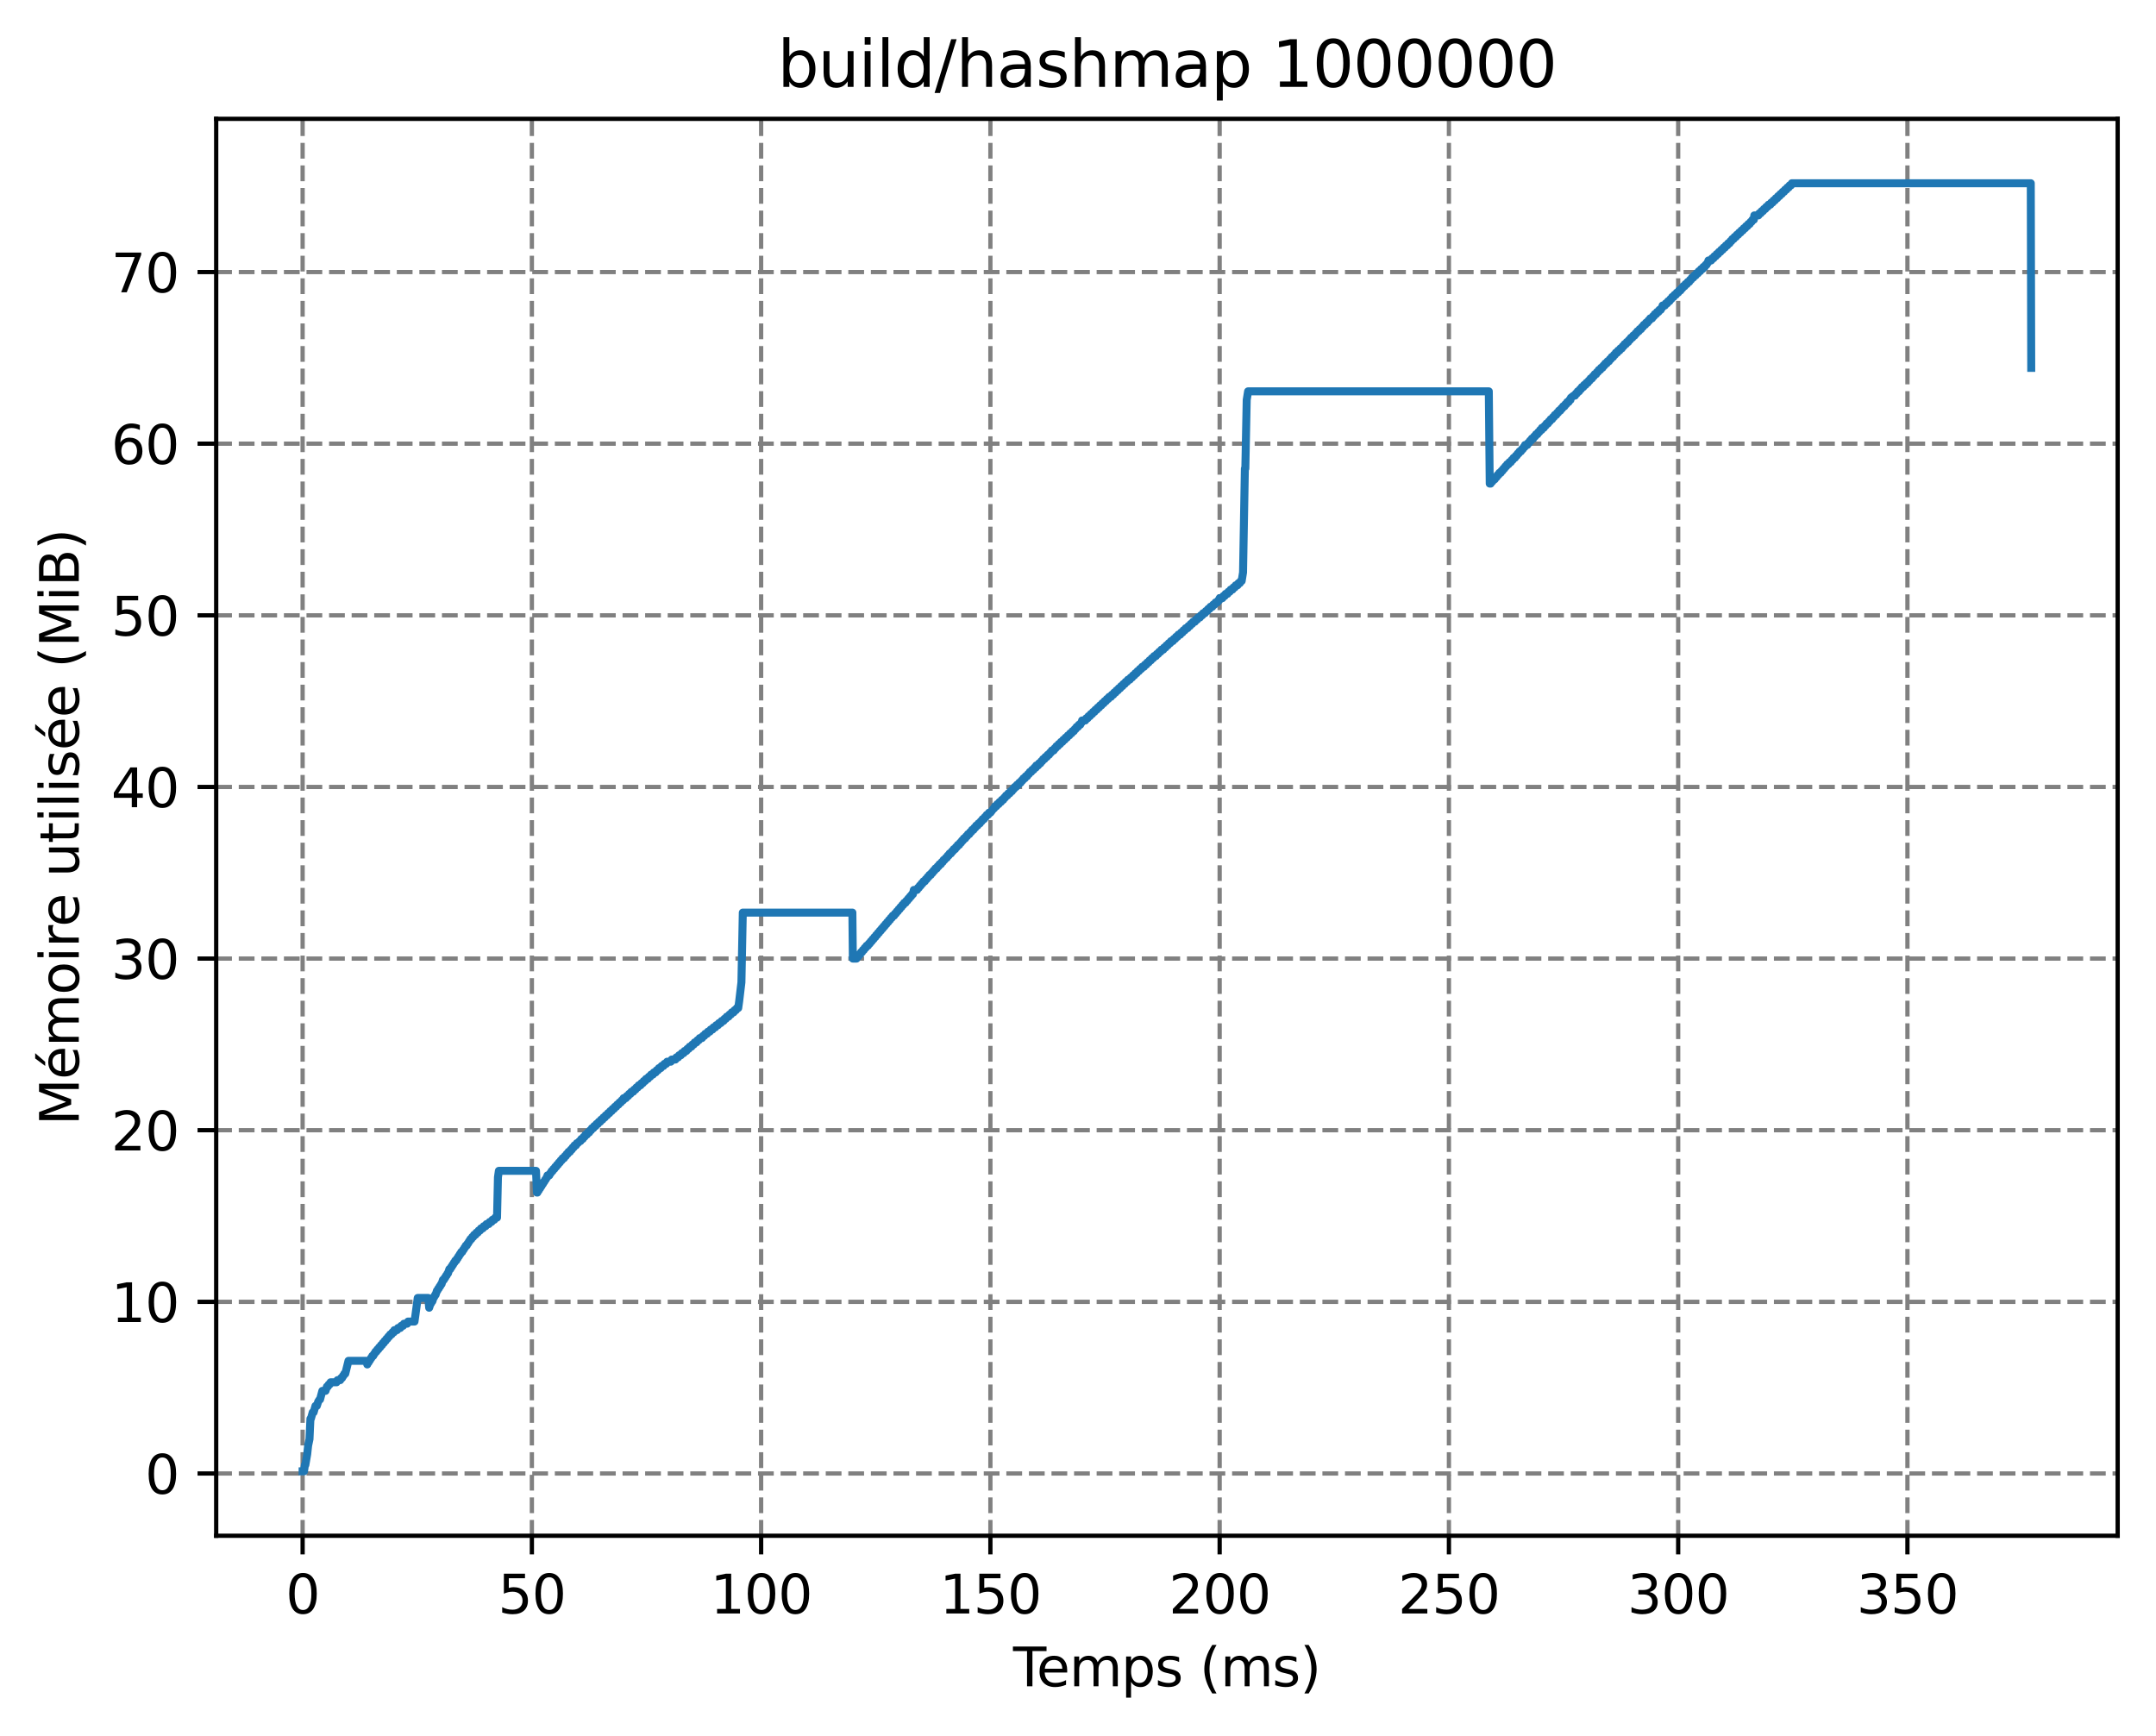 <?xml version="1.0" encoding="utf-8" standalone="no"?>
<!DOCTYPE svg PUBLIC "-//W3C//DTD SVG 1.1//EN"
  "http://www.w3.org/Graphics/SVG/1.1/DTD/svg11.dtd">
<svg xmlns:xlink="http://www.w3.org/1999/xlink" width="404.923pt" height="325.986pt" viewBox="0 0 404.923 325.986" xmlns="http://www.w3.org/2000/svg" version="1.1">
 <defs>
  <style type="text/css">*{stroke-linejoin: round; stroke-linecap: butt}</style>
 </defs>
 <g id="figure_1">
  <g id="patch_1">
   <path d="M 0 325.986 
L 404.923 325.986 
L 404.923 0 
L 0 0 
z
" style="fill: #ffffff"/>
  </g>
  <g id="axes_1">
   <g id="patch_2">
    <path d="M 40.603 288.43 
L 397.723 288.43 
L 397.723 22.318 
L 40.603 22.318 
z
" style="fill: #ffffff"/>
   </g>
   <g id="matplotlib.axis_1">
    <g id="xtick_1">
     <g id="line2d_1">
      <path d="M 56.836 288.43 
L 56.836 22.318 
" clip-path="url(#p4d79c18b13)" style="fill: none; stroke-dasharray: 2.96,1.28; stroke-dashoffset: 0; stroke: #808080; stroke-width: 0.8"/>
     </g>
     <g id="line2d_2">
      <defs>
       <path id="mfa3c558d5a" d="M 0 0 
L 0 3.5 
" style="stroke: #000000; stroke-width: 0.8"/>
      </defs>
      <g>
       <use xlink:href="#mfa3c558d5a" x="56.836" y="288.43" style="stroke: #000000; stroke-width: 0.8"/>
      </g>
     </g>
     <g id="text_1">
      <!-- 0 -->
      <g transform="translate(53.655 303.029) scale(0.1 -0.1)">
       <defs>
        <path id="DejaVuSans-30" d="M 2034 4250 
Q 1547 4250 1301 3770 
Q 1056 3291 1056 2328 
Q 1056 1369 1301 889 
Q 1547 409 2034 409 
Q 2525 409 2770 889 
Q 3016 1369 3016 2328 
Q 3016 3291 2770 3770 
Q 2525 4250 2034 4250 
z
M 2034 4750 
Q 2819 4750 3233 4129 
Q 3647 3509 3647 2328 
Q 3647 1150 3233 529 
Q 2819 -91 2034 -91 
Q 1250 -91 836 529 
Q 422 1150 422 2328 
Q 422 3509 836 4129 
Q 1250 4750 2034 4750 
z
" transform="scale(0.016)"/>
       </defs>
       <use xlink:href="#DejaVuSans-30"/>
      </g>
     </g>
    </g>
    <g id="xtick_2">
     <g id="line2d_3">
      <path d="M 99.893 288.43 
L 99.893 22.318 
" clip-path="url(#p4d79c18b13)" style="fill: none; stroke-dasharray: 2.96,1.28; stroke-dashoffset: 0; stroke: #808080; stroke-width: 0.8"/>
     </g>
     <g id="line2d_4">
      <g>
       <use xlink:href="#mfa3c558d5a" x="99.893" y="288.43" style="stroke: #000000; stroke-width: 0.8"/>
      </g>
     </g>
     <g id="text_2">
      <!-- 50 -->
      <g transform="translate(93.531 303.029) scale(0.1 -0.1)">
       <defs>
        <path id="DejaVuSans-35" d="M 691 4666 
L 3169 4666 
L 3169 4134 
L 1269 4134 
L 1269 2991 
Q 1406 3038 1543 3061 
Q 1681 3084 1819 3084 
Q 2600 3084 3056 2656 
Q 3513 2228 3513 1497 
Q 3513 744 3044 326 
Q 2575 -91 1722 -91 
Q 1428 -91 1123 -41 
Q 819 9 494 109 
L 494 744 
Q 775 591 1075 516 
Q 1375 441 1709 441 
Q 2250 441 2565 725 
Q 2881 1009 2881 1497 
Q 2881 1984 2565 2268 
Q 2250 2553 1709 2553 
Q 1456 2553 1204 2497 
Q 953 2441 691 2322 
L 691 4666 
z
" transform="scale(0.016)"/>
       </defs>
       <use xlink:href="#DejaVuSans-35"/>
       <use xlink:href="#DejaVuSans-30" x="63.623"/>
      </g>
     </g>
    </g>
    <g id="xtick_3">
     <g id="line2d_5">
      <path d="M 142.951 288.43 
L 142.951 22.318 
" clip-path="url(#p4d79c18b13)" style="fill: none; stroke-dasharray: 2.96,1.28; stroke-dashoffset: 0; stroke: #808080; stroke-width: 0.8"/>
     </g>
     <g id="line2d_6">
      <g>
       <use xlink:href="#mfa3c558d5a" x="142.951" y="288.43" style="stroke: #000000; stroke-width: 0.8"/>
      </g>
     </g>
     <g id="text_3">
      <!-- 100 -->
      <g transform="translate(133.407 303.029) scale(0.1 -0.1)">
       <defs>
        <path id="DejaVuSans-31" d="M 794 531 
L 1825 531 
L 1825 4091 
L 703 3866 
L 703 4441 
L 1819 4666 
L 2450 4666 
L 2450 531 
L 3481 531 
L 3481 0 
L 794 0 
L 794 531 
z
" transform="scale(0.016)"/>
       </defs>
       <use xlink:href="#DejaVuSans-31"/>
       <use xlink:href="#DejaVuSans-30" x="63.623"/>
       <use xlink:href="#DejaVuSans-30" x="127.246"/>
      </g>
     </g>
    </g>
    <g id="xtick_4">
     <g id="line2d_7">
      <path d="M 186.009 288.43 
L 186.009 22.318 
" clip-path="url(#p4d79c18b13)" style="fill: none; stroke-dasharray: 2.96,1.28; stroke-dashoffset: 0; stroke: #808080; stroke-width: 0.8"/>
     </g>
     <g id="line2d_8">
      <g>
       <use xlink:href="#mfa3c558d5a" x="186.009" y="288.43" style="stroke: #000000; stroke-width: 0.8"/>
      </g>
     </g>
     <g id="text_4">
      <!-- 150 -->
      <g transform="translate(176.465 303.029) scale(0.1 -0.1)">
       <use xlink:href="#DejaVuSans-31"/>
       <use xlink:href="#DejaVuSans-35" x="63.623"/>
       <use xlink:href="#DejaVuSans-30" x="127.246"/>
      </g>
     </g>
    </g>
    <g id="xtick_5">
     <g id="line2d_9">
      <path d="M 229.066 288.43 
L 229.066 22.318 
" clip-path="url(#p4d79c18b13)" style="fill: none; stroke-dasharray: 2.96,1.28; stroke-dashoffset: 0; stroke: #808080; stroke-width: 0.8"/>
     </g>
     <g id="line2d_10">
      <g>
       <use xlink:href="#mfa3c558d5a" x="229.066" y="288.43" style="stroke: #000000; stroke-width: 0.8"/>
      </g>
     </g>
     <g id="text_5">
      <!-- 200 -->
      <g transform="translate(219.523 303.029) scale(0.1 -0.1)">
       <defs>
        <path id="DejaVuSans-32" d="M 1228 531 
L 3431 531 
L 3431 0 
L 469 0 
L 469 531 
Q 828 903 1448 1529 
Q 2069 2156 2228 2338 
Q 2531 2678 2651 2914 
Q 2772 3150 2772 3378 
Q 2772 3750 2511 3984 
Q 2250 4219 1831 4219 
Q 1534 4219 1204 4116 
Q 875 4013 500 3803 
L 500 4441 
Q 881 4594 1212 4672 
Q 1544 4750 1819 4750 
Q 2544 4750 2975 4387 
Q 3406 4025 3406 3419 
Q 3406 3131 3298 2873 
Q 3191 2616 2906 2266 
Q 2828 2175 2409 1742 
Q 1991 1309 1228 531 
z
" transform="scale(0.016)"/>
       </defs>
       <use xlink:href="#DejaVuSans-32"/>
       <use xlink:href="#DejaVuSans-30" x="63.623"/>
       <use xlink:href="#DejaVuSans-30" x="127.246"/>
      </g>
     </g>
    </g>
    <g id="xtick_6">
     <g id="line2d_11">
      <path d="M 272.124 288.43 
L 272.124 22.318 
" clip-path="url(#p4d79c18b13)" style="fill: none; stroke-dasharray: 2.96,1.28; stroke-dashoffset: 0; stroke: #808080; stroke-width: 0.8"/>
     </g>
     <g id="line2d_12">
      <g>
       <use xlink:href="#mfa3c558d5a" x="272.124" y="288.43" style="stroke: #000000; stroke-width: 0.8"/>
      </g>
     </g>
     <g id="text_6">
      <!-- 250 -->
      <g transform="translate(262.58 303.029) scale(0.1 -0.1)">
       <use xlink:href="#DejaVuSans-32"/>
       <use xlink:href="#DejaVuSans-35" x="63.623"/>
       <use xlink:href="#DejaVuSans-30" x="127.246"/>
      </g>
     </g>
    </g>
    <g id="xtick_7">
     <g id="line2d_13">
      <path d="M 315.182 288.43 
L 315.182 22.318 
" clip-path="url(#p4d79c18b13)" style="fill: none; stroke-dasharray: 2.96,1.28; stroke-dashoffset: 0; stroke: #808080; stroke-width: 0.8"/>
     </g>
     <g id="line2d_14">
      <g>
       <use xlink:href="#mfa3c558d5a" x="315.182" y="288.43" style="stroke: #000000; stroke-width: 0.8"/>
      </g>
     </g>
     <g id="text_7">
      <!-- 300 -->
      <g transform="translate(305.638 303.029) scale(0.1 -0.1)">
       <defs>
        <path id="DejaVuSans-33" d="M 2597 2516 
Q 3050 2419 3304 2112 
Q 3559 1806 3559 1356 
Q 3559 666 3084 287 
Q 2609 -91 1734 -91 
Q 1441 -91 1130 -33 
Q 819 25 488 141 
L 488 750 
Q 750 597 1062 519 
Q 1375 441 1716 441 
Q 2309 441 2620 675 
Q 2931 909 2931 1356 
Q 2931 1769 2642 2001 
Q 2353 2234 1838 2234 
L 1294 2234 
L 1294 2753 
L 1863 2753 
Q 2328 2753 2575 2939 
Q 2822 3125 2822 3475 
Q 2822 3834 2567 4026 
Q 2313 4219 1838 4219 
Q 1578 4219 1281 4162 
Q 984 4106 628 3988 
L 628 4550 
Q 988 4650 1302 4700 
Q 1616 4750 1894 4750 
Q 2613 4750 3031 4423 
Q 3450 4097 3450 3541 
Q 3450 3153 3228 2886 
Q 3006 2619 2597 2516 
z
" transform="scale(0.016)"/>
       </defs>
       <use xlink:href="#DejaVuSans-33"/>
       <use xlink:href="#DejaVuSans-30" x="63.623"/>
       <use xlink:href="#DejaVuSans-30" x="127.246"/>
      </g>
     </g>
    </g>
    <g id="xtick_8">
     <g id="line2d_15">
      <path d="M 358.239 288.43 
L 358.239 22.318 
" clip-path="url(#p4d79c18b13)" style="fill: none; stroke-dasharray: 2.96,1.28; stroke-dashoffset: 0; stroke: #808080; stroke-width: 0.8"/>
     </g>
     <g id="line2d_16">
      <g>
       <use xlink:href="#mfa3c558d5a" x="358.239" y="288.43" style="stroke: #000000; stroke-width: 0.8"/>
      </g>
     </g>
     <g id="text_8">
      <!-- 350 -->
      <g transform="translate(348.696 303.029) scale(0.1 -0.1)">
       <use xlink:href="#DejaVuSans-33"/>
       <use xlink:href="#DejaVuSans-35" x="63.623"/>
       <use xlink:href="#DejaVuSans-30" x="127.246"/>
      </g>
     </g>
    </g>
    <g id="text_9">
     <!-- Temps (ms) -->
     <g transform="translate(190.268 316.707) scale(0.1 -0.1)">
      <defs>
       <path id="DejaVuSans-54" d="M -19 4666 
L 3928 4666 
L 3928 4134 
L 2272 4134 
L 2272 0 
L 1638 0 
L 1638 4134 
L -19 4134 
L -19 4666 
z
" transform="scale(0.016)"/>
       <path id="DejaVuSans-65" d="M 3597 1894 
L 3597 1613 
L 953 1613 
Q 991 1019 1311 708 
Q 1631 397 2203 397 
Q 2534 397 2845 478 
Q 3156 559 3463 722 
L 3463 178 
Q 3153 47 2828 -22 
Q 2503 -91 2169 -91 
Q 1331 -91 842 396 
Q 353 884 353 1716 
Q 353 2575 817 3079 
Q 1281 3584 2069 3584 
Q 2775 3584 3186 3129 
Q 3597 2675 3597 1894 
z
M 3022 2063 
Q 3016 2534 2758 2815 
Q 2500 3097 2075 3097 
Q 1594 3097 1305 2825 
Q 1016 2553 972 2059 
L 3022 2063 
z
" transform="scale(0.016)"/>
       <path id="DejaVuSans-6d" d="M 3328 2828 
Q 3544 3216 3844 3400 
Q 4144 3584 4550 3584 
Q 5097 3584 5394 3201 
Q 5691 2819 5691 2113 
L 5691 0 
L 5113 0 
L 5113 2094 
Q 5113 2597 4934 2840 
Q 4756 3084 4391 3084 
Q 3944 3084 3684 2787 
Q 3425 2491 3425 1978 
L 3425 0 
L 2847 0 
L 2847 2094 
Q 2847 2600 2669 2842 
Q 2491 3084 2119 3084 
Q 1678 3084 1418 2786 
Q 1159 2488 1159 1978 
L 1159 0 
L 581 0 
L 581 3500 
L 1159 3500 
L 1159 2956 
Q 1356 3278 1631 3431 
Q 1906 3584 2284 3584 
Q 2666 3584 2933 3390 
Q 3200 3197 3328 2828 
z
" transform="scale(0.016)"/>
       <path id="DejaVuSans-70" d="M 1159 525 
L 1159 -1331 
L 581 -1331 
L 581 3500 
L 1159 3500 
L 1159 2969 
Q 1341 3281 1617 3432 
Q 1894 3584 2278 3584 
Q 2916 3584 3314 3078 
Q 3713 2572 3713 1747 
Q 3713 922 3314 415 
Q 2916 -91 2278 -91 
Q 1894 -91 1617 61 
Q 1341 213 1159 525 
z
M 3116 1747 
Q 3116 2381 2855 2742 
Q 2594 3103 2138 3103 
Q 1681 3103 1420 2742 
Q 1159 2381 1159 1747 
Q 1159 1113 1420 752 
Q 1681 391 2138 391 
Q 2594 391 2855 752 
Q 3116 1113 3116 1747 
z
" transform="scale(0.016)"/>
       <path id="DejaVuSans-73" d="M 2834 3397 
L 2834 2853 
Q 2591 2978 2328 3040 
Q 2066 3103 1784 3103 
Q 1356 3103 1142 2972 
Q 928 2841 928 2578 
Q 928 2378 1081 2264 
Q 1234 2150 1697 2047 
L 1894 2003 
Q 2506 1872 2764 1633 
Q 3022 1394 3022 966 
Q 3022 478 2636 193 
Q 2250 -91 1575 -91 
Q 1294 -91 989 -36 
Q 684 19 347 128 
L 347 722 
Q 666 556 975 473 
Q 1284 391 1588 391 
Q 1994 391 2212 530 
Q 2431 669 2431 922 
Q 2431 1156 2273 1281 
Q 2116 1406 1581 1522 
L 1381 1569 
Q 847 1681 609 1914 
Q 372 2147 372 2553 
Q 372 3047 722 3315 
Q 1072 3584 1716 3584 
Q 2034 3584 2315 3537 
Q 2597 3491 2834 3397 
z
" transform="scale(0.016)"/>
       <path id="DejaVuSans-20" transform="scale(0.016)"/>
       <path id="DejaVuSans-28" d="M 1984 4856 
Q 1566 4138 1362 3434 
Q 1159 2731 1159 2009 
Q 1159 1288 1364 580 
Q 1569 -128 1984 -844 
L 1484 -844 
Q 1016 -109 783 600 
Q 550 1309 550 2009 
Q 550 2706 781 3412 
Q 1013 4119 1484 4856 
L 1984 4856 
z
" transform="scale(0.016)"/>
       <path id="DejaVuSans-29" d="M 513 4856 
L 1013 4856 
Q 1481 4119 1714 3412 
Q 1947 2706 1947 2009 
Q 1947 1309 1714 600 
Q 1481 -109 1013 -844 
L 513 -844 
Q 928 -128 1133 580 
Q 1338 1288 1338 2009 
Q 1338 2731 1133 3434 
Q 928 4138 513 4856 
z
" transform="scale(0.016)"/>
      </defs>
      <use xlink:href="#DejaVuSans-54"/>
      <use xlink:href="#DejaVuSans-65" x="44.084"/>
      <use xlink:href="#DejaVuSans-6d" x="105.607"/>
      <use xlink:href="#DejaVuSans-70" x="203.02"/>
      <use xlink:href="#DejaVuSans-73" x="266.496"/>
      <use xlink:href="#DejaVuSans-20" x="318.596"/>
      <use xlink:href="#DejaVuSans-28" x="350.383"/>
      <use xlink:href="#DejaVuSans-6d" x="389.396"/>
      <use xlink:href="#DejaVuSans-73" x="486.809"/>
      <use xlink:href="#DejaVuSans-29" x="538.908"/>
     </g>
    </g>
   </g>
   <g id="matplotlib.axis_2">
    <g id="ytick_1">
     <g id="line2d_17">
      <path d="M 40.603 276.737 
L 397.723 276.737 
" clip-path="url(#p4d79c18b13)" style="fill: none; stroke-dasharray: 2.96,1.28; stroke-dashoffset: 0; stroke: #808080; stroke-width: 0.8"/>
     </g>
     <g id="line2d_18">
      <defs>
       <path id="m37643cc808" d="M 0 0 
L -3.5 0 
" style="stroke: #000000; stroke-width: 0.8"/>
      </defs>
      <g>
       <use xlink:href="#m37643cc808" x="40.603" y="276.737" style="stroke: #000000; stroke-width: 0.8"/>
      </g>
     </g>
     <g id="text_10">
      <!-- 0 -->
      <g transform="translate(27.241 280.536) scale(0.1 -0.1)">
       <use xlink:href="#DejaVuSans-30"/>
      </g>
     </g>
    </g>
    <g id="ytick_2">
     <g id="line2d_19">
      <path d="M 40.603 244.503 
L 397.723 244.503 
" clip-path="url(#p4d79c18b13)" style="fill: none; stroke-dasharray: 2.96,1.28; stroke-dashoffset: 0; stroke: #808080; stroke-width: 0.8"/>
     </g>
     <g id="line2d_20">
      <g>
       <use xlink:href="#m37643cc808" x="40.603" y="244.503" style="stroke: #000000; stroke-width: 0.8"/>
      </g>
     </g>
     <g id="text_11">
      <!-- 10 -->
      <g transform="translate(20.878 248.302) scale(0.1 -0.1)">
       <use xlink:href="#DejaVuSans-31"/>
       <use xlink:href="#DejaVuSans-30" x="63.623"/>
      </g>
     </g>
    </g>
    <g id="ytick_3">
     <g id="line2d_21">
      <path d="M 40.603 212.269 
L 397.723 212.269 
" clip-path="url(#p4d79c18b13)" style="fill: none; stroke-dasharray: 2.96,1.28; stroke-dashoffset: 0; stroke: #808080; stroke-width: 0.8"/>
     </g>
     <g id="line2d_22">
      <g>
       <use xlink:href="#m37643cc808" x="40.603" y="212.269" style="stroke: #000000; stroke-width: 0.8"/>
      </g>
     </g>
     <g id="text_12">
      <!-- 20 -->
      <g transform="translate(20.878 216.068) scale(0.1 -0.1)">
       <use xlink:href="#DejaVuSans-32"/>
       <use xlink:href="#DejaVuSans-30" x="63.623"/>
      </g>
     </g>
    </g>
    <g id="ytick_4">
     <g id="line2d_23">
      <path d="M 40.603 180.035 
L 397.723 180.035 
" clip-path="url(#p4d79c18b13)" style="fill: none; stroke-dasharray: 2.96,1.28; stroke-dashoffset: 0; stroke: #808080; stroke-width: 0.8"/>
     </g>
     <g id="line2d_24">
      <g>
       <use xlink:href="#m37643cc808" x="40.603" y="180.035" style="stroke: #000000; stroke-width: 0.8"/>
      </g>
     </g>
     <g id="text_13">
      <!-- 30 -->
      <g transform="translate(20.878 183.834) scale(0.1 -0.1)">
       <use xlink:href="#DejaVuSans-33"/>
       <use xlink:href="#DejaVuSans-30" x="63.623"/>
      </g>
     </g>
    </g>
    <g id="ytick_5">
     <g id="line2d_25">
      <path d="M 40.603 147.8 
L 397.723 147.8 
" clip-path="url(#p4d79c18b13)" style="fill: none; stroke-dasharray: 2.96,1.28; stroke-dashoffset: 0; stroke: #808080; stroke-width: 0.8"/>
     </g>
     <g id="line2d_26">
      <g>
       <use xlink:href="#m37643cc808" x="40.603" y="147.8" style="stroke: #000000; stroke-width: 0.8"/>
      </g>
     </g>
     <g id="text_14">
      <!-- 40 -->
      <g transform="translate(20.878 151.6) scale(0.1 -0.1)">
       <defs>
        <path id="DejaVuSans-34" d="M 2419 4116 
L 825 1625 
L 2419 1625 
L 2419 4116 
z
M 2253 4666 
L 3047 4666 
L 3047 1625 
L 3713 1625 
L 3713 1100 
L 3047 1100 
L 3047 0 
L 2419 0 
L 2419 1100 
L 313 1100 
L 313 1709 
L 2253 4666 
z
" transform="scale(0.016)"/>
       </defs>
       <use xlink:href="#DejaVuSans-34"/>
       <use xlink:href="#DejaVuSans-30" x="63.623"/>
      </g>
     </g>
    </g>
    <g id="ytick_6">
     <g id="line2d_27">
      <path d="M 40.603 115.566 
L 397.723 115.566 
" clip-path="url(#p4d79c18b13)" style="fill: none; stroke-dasharray: 2.96,1.28; stroke-dashoffset: 0; stroke: #808080; stroke-width: 0.8"/>
     </g>
     <g id="line2d_28">
      <g>
       <use xlink:href="#m37643cc808" x="40.603" y="115.566" style="stroke: #000000; stroke-width: 0.8"/>
      </g>
     </g>
     <g id="text_15">
      <!-- 50 -->
      <g transform="translate(20.878 119.365) scale(0.1 -0.1)">
       <use xlink:href="#DejaVuSans-35"/>
       <use xlink:href="#DejaVuSans-30" x="63.623"/>
      </g>
     </g>
    </g>
    <g id="ytick_7">
     <g id="line2d_29">
      <path d="M 40.603 83.332 
L 397.723 83.332 
" clip-path="url(#p4d79c18b13)" style="fill: none; stroke-dasharray: 2.96,1.28; stroke-dashoffset: 0; stroke: #808080; stroke-width: 0.8"/>
     </g>
     <g id="line2d_30">
      <g>
       <use xlink:href="#m37643cc808" x="40.603" y="83.332" style="stroke: #000000; stroke-width: 0.8"/>
      </g>
     </g>
     <g id="text_16">
      <!-- 60 -->
      <g transform="translate(20.878 87.131) scale(0.1 -0.1)">
       <defs>
        <path id="DejaVuSans-36" d="M 2113 2584 
Q 1688 2584 1439 2293 
Q 1191 2003 1191 1497 
Q 1191 994 1439 701 
Q 1688 409 2113 409 
Q 2538 409 2786 701 
Q 3034 994 3034 1497 
Q 3034 2003 2786 2293 
Q 2538 2584 2113 2584 
z
M 3366 4563 
L 3366 3988 
Q 3128 4100 2886 4159 
Q 2644 4219 2406 4219 
Q 1781 4219 1451 3797 
Q 1122 3375 1075 2522 
Q 1259 2794 1537 2939 
Q 1816 3084 2150 3084 
Q 2853 3084 3261 2657 
Q 3669 2231 3669 1497 
Q 3669 778 3244 343 
Q 2819 -91 2113 -91 
Q 1303 -91 875 529 
Q 447 1150 447 2328 
Q 447 3434 972 4092 
Q 1497 4750 2381 4750 
Q 2619 4750 2861 4703 
Q 3103 4656 3366 4563 
z
" transform="scale(0.016)"/>
       </defs>
       <use xlink:href="#DejaVuSans-36"/>
       <use xlink:href="#DejaVuSans-30" x="63.623"/>
      </g>
     </g>
    </g>
    <g id="ytick_8">
     <g id="line2d_31">
      <path d="M 40.603 51.098 
L 397.723 51.098 
" clip-path="url(#p4d79c18b13)" style="fill: none; stroke-dasharray: 2.96,1.28; stroke-dashoffset: 0; stroke: #808080; stroke-width: 0.8"/>
     </g>
     <g id="line2d_32">
      <g>
       <use xlink:href="#m37643cc808" x="40.603" y="51.098" style="stroke: #000000; stroke-width: 0.8"/>
      </g>
     </g>
     <g id="text_17">
      <!-- 70 -->
      <g transform="translate(20.878 54.897) scale(0.1 -0.1)">
       <defs>
        <path id="DejaVuSans-37" d="M 525 4666 
L 3525 4666 
L 3525 4397 
L 1831 0 
L 1172 0 
L 2766 4134 
L 525 4134 
L 525 4666 
z
" transform="scale(0.016)"/>
       </defs>
       <use xlink:href="#DejaVuSans-37"/>
       <use xlink:href="#DejaVuSans-30" x="63.623"/>
      </g>
     </g>
    </g>
    <g id="text_18">
     <!-- Mémoire utilisée (MiB) -->
     <g transform="translate(14.798 211.37) rotate(-90) scale(0.1 -0.1)">
      <defs>
       <path id="DejaVuSans-4d" d="M 628 4666 
L 1569 4666 
L 2759 1491 
L 3956 4666 
L 4897 4666 
L 4897 0 
L 4281 0 
L 4281 4097 
L 3078 897 
L 2444 897 
L 1241 4097 
L 1241 0 
L 628 0 
L 628 4666 
z
" transform="scale(0.016)"/>
       <path id="DejaVuSans-e9" d="M 3597 1894 
L 3597 1613 
L 953 1613 
Q 991 1019 1311 708 
Q 1631 397 2203 397 
Q 2534 397 2845 478 
Q 3156 559 3463 722 
L 3463 178 
Q 3153 47 2828 -22 
Q 2503 -91 2169 -91 
Q 1331 -91 842 396 
Q 353 884 353 1716 
Q 353 2575 817 3079 
Q 1281 3584 2069 3584 
Q 2775 3584 3186 3129 
Q 3597 2675 3597 1894 
z
M 3022 2063 
Q 3016 2534 2758 2815 
Q 2500 3097 2075 3097 
Q 1594 3097 1305 2825 
Q 1016 2553 972 2059 
L 3022 2063 
z
M 2469 5119 
L 3091 5119 
L 2072 3944 
L 1594 3944 
L 2469 5119 
z
" transform="scale(0.016)"/>
       <path id="DejaVuSans-6f" d="M 1959 3097 
Q 1497 3097 1228 2736 
Q 959 2375 959 1747 
Q 959 1119 1226 758 
Q 1494 397 1959 397 
Q 2419 397 2687 759 
Q 2956 1122 2956 1747 
Q 2956 2369 2687 2733 
Q 2419 3097 1959 3097 
z
M 1959 3584 
Q 2709 3584 3137 3096 
Q 3566 2609 3566 1747 
Q 3566 888 3137 398 
Q 2709 -91 1959 -91 
Q 1206 -91 779 398 
Q 353 888 353 1747 
Q 353 2609 779 3096 
Q 1206 3584 1959 3584 
z
" transform="scale(0.016)"/>
       <path id="DejaVuSans-69" d="M 603 3500 
L 1178 3500 
L 1178 0 
L 603 0 
L 603 3500 
z
M 603 4863 
L 1178 4863 
L 1178 4134 
L 603 4134 
L 603 4863 
z
" transform="scale(0.016)"/>
       <path id="DejaVuSans-72" d="M 2631 2963 
Q 2534 3019 2420 3045 
Q 2306 3072 2169 3072 
Q 1681 3072 1420 2755 
Q 1159 2438 1159 1844 
L 1159 0 
L 581 0 
L 581 3500 
L 1159 3500 
L 1159 2956 
Q 1341 3275 1631 3429 
Q 1922 3584 2338 3584 
Q 2397 3584 2469 3576 
Q 2541 3569 2628 3553 
L 2631 2963 
z
" transform="scale(0.016)"/>
       <path id="DejaVuSans-75" d="M 544 1381 
L 544 3500 
L 1119 3500 
L 1119 1403 
Q 1119 906 1312 657 
Q 1506 409 1894 409 
Q 2359 409 2629 706 
Q 2900 1003 2900 1516 
L 2900 3500 
L 3475 3500 
L 3475 0 
L 2900 0 
L 2900 538 
Q 2691 219 2414 64 
Q 2138 -91 1772 -91 
Q 1169 -91 856 284 
Q 544 659 544 1381 
z
M 1991 3584 
L 1991 3584 
z
" transform="scale(0.016)"/>
       <path id="DejaVuSans-74" d="M 1172 4494 
L 1172 3500 
L 2356 3500 
L 2356 3053 
L 1172 3053 
L 1172 1153 
Q 1172 725 1289 603 
Q 1406 481 1766 481 
L 2356 481 
L 2356 0 
L 1766 0 
Q 1100 0 847 248 
Q 594 497 594 1153 
L 594 3053 
L 172 3053 
L 172 3500 
L 594 3500 
L 594 4494 
L 1172 4494 
z
" transform="scale(0.016)"/>
       <path id="DejaVuSans-6c" d="M 603 4863 
L 1178 4863 
L 1178 0 
L 603 0 
L 603 4863 
z
" transform="scale(0.016)"/>
       <path id="DejaVuSans-42" d="M 1259 2228 
L 1259 519 
L 2272 519 
Q 2781 519 3026 730 
Q 3272 941 3272 1375 
Q 3272 1813 3026 2020 
Q 2781 2228 2272 2228 
L 1259 2228 
z
M 1259 4147 
L 1259 2741 
L 2194 2741 
Q 2656 2741 2882 2914 
Q 3109 3088 3109 3444 
Q 3109 3797 2882 3972 
Q 2656 4147 2194 4147 
L 1259 4147 
z
M 628 4666 
L 2241 4666 
Q 2963 4666 3353 4366 
Q 3744 4066 3744 3513 
Q 3744 3084 3544 2831 
Q 3344 2578 2956 2516 
Q 3422 2416 3680 2098 
Q 3938 1781 3938 1306 
Q 3938 681 3513 340 
Q 3088 0 2303 0 
L 628 0 
L 628 4666 
z
" transform="scale(0.016)"/>
      </defs>
      <use xlink:href="#DejaVuSans-4d"/>
      <use xlink:href="#DejaVuSans-e9" x="86.279"/>
      <use xlink:href="#DejaVuSans-6d" x="147.803"/>
      <use xlink:href="#DejaVuSans-6f" x="245.215"/>
      <use xlink:href="#DejaVuSans-69" x="306.396"/>
      <use xlink:href="#DejaVuSans-72" x="334.18"/>
      <use xlink:href="#DejaVuSans-65" x="373.043"/>
      <use xlink:href="#DejaVuSans-20" x="434.566"/>
      <use xlink:href="#DejaVuSans-75" x="466.354"/>
      <use xlink:href="#DejaVuSans-74" x="529.732"/>
      <use xlink:href="#DejaVuSans-69" x="568.941"/>
      <use xlink:href="#DejaVuSans-6c" x="596.725"/>
      <use xlink:href="#DejaVuSans-69" x="624.508"/>
      <use xlink:href="#DejaVuSans-73" x="652.291"/>
      <use xlink:href="#DejaVuSans-e9" x="704.391"/>
      <use xlink:href="#DejaVuSans-65" x="765.914"/>
      <use xlink:href="#DejaVuSans-20" x="827.438"/>
      <use xlink:href="#DejaVuSans-28" x="859.225"/>
      <use xlink:href="#DejaVuSans-4d" x="898.238"/>
      <use xlink:href="#DejaVuSans-69" x="984.518"/>
      <use xlink:href="#DejaVuSans-42" x="1012.301"/>
      <use xlink:href="#DejaVuSans-29" x="1080.904"/>
     </g>
    </g>
   </g>
   <g id="line2d_33">
    <path d="M 56.836 276.334 
L 57.094 276.334 
L 57.266 275.125 
L 57.353 275.125 
L 57.697 273.111 
L 57.869 271.499 
L 58.128 270.29 
L 58.3 266.462 
L 58.386 266.462 
L 58.73 265.254 
L 58.903 265.254 
L 59.247 264.045 
L 59.505 264.045 
L 59.764 263.239 
L 60.022 262.836 
L 60.108 262.836 
L 60.539 261.224 
L 61.142 261.224 
L 61.4 260.419 
L 61.572 260.419 
L 61.744 260.016 
L 61.917 260.016 
L 62.089 259.613 
L 63.208 259.613 
L 63.381 259.21 
L 63.897 259.21 
L 64.07 258.807 
L 64.242 258.807 
L 64.414 258.404 
L 64.5 258.404 
L 64.672 258.001 
L 64.845 258.001 
L 65.447 255.583 
L 68.806 255.583 
L 68.978 256.263 
L 69.15 255.86 
L 69.236 255.86 
L 69.409 255.457 
L 69.495 255.457 
L 69.667 255.055 
L 69.753 255.055 
L 69.925 254.652 
L 70.098 254.652 
L 70.27 254.249 
L 70.356 254.249 
L 70.528 253.846 
L 70.7 253.846 
L 70.873 253.443 
L 71.045 253.443 
L 71.217 253.04 
L 71.389 253.04 
L 71.562 252.637 
L 71.734 252.637 
L 71.906 252.234 
L 72.078 252.234 
L 72.25 251.831 
L 72.423 251.831 
L 72.595 251.428 
L 72.767 251.428 
L 72.939 251.025 
L 73.112 251.025 
L 73.284 250.622 
L 73.542 250.622 
L 73.714 250.219 
L 73.973 250.219 
L 74.059 249.816 
L 74.576 249.816 
L 74.748 249.414 
L 75.178 249.414 
L 75.351 249.011 
L 75.695 249.011 
L 75.867 248.608 
L 76.47 248.608 
L 76.642 248.205 
L 77.848 248.205 
L 78.02 246.996 
L 78.451 243.773 
L 80.431 243.773 
L 80.604 245.611 
L 80.862 244.805 
L 80.948 244.805 
L 81.12 244.402 
L 81.206 244.402 
L 81.465 243.596 
L 81.551 243.596 
L 81.723 243.193 
L 81.809 243.193 
L 82.068 242.388 
L 82.154 242.388 
L 82.326 241.985 
L 82.412 241.985 
L 82.584 241.582 
L 82.67 241.582 
L 82.843 241.179 
L 82.929 241.179 
L 83.187 240.373 
L 83.359 240.373 
L 83.532 239.97 
L 83.618 239.97 
L 83.79 239.567 
L 83.876 239.567 
L 84.048 239.164 
L 84.134 239.164 
L 84.393 238.358 
L 84.565 238.358 
L 84.737 237.955 
L 84.823 237.955 
L 84.996 237.552 
L 85.082 237.552 
L 85.254 237.149 
L 85.34 237.149 
L 85.512 236.747 
L 85.684 236.747 
L 85.857 236.344 
L 85.943 236.344 
L 86.115 235.941 
L 86.201 235.941 
L 86.373 235.538 
L 86.46 235.538 
L 86.632 235.135 
L 86.804 235.135 
L 86.976 234.732 
L 87.062 234.732 
L 87.235 234.329 
L 87.321 234.329 
L 87.493 233.926 
L 87.665 233.926 
L 87.837 233.523 
L 87.923 233.523 
L 88.096 233.12 
L 88.182 233.12 
L 88.354 232.717 
L 88.526 232.717 
L 88.698 232.314 
L 88.871 232.314 
L 89.043 231.911 
L 89.301 231.911 
L 89.474 231.508 
L 89.732 231.508 
L 89.904 231.106 
L 90.162 231.106 
L 90.335 230.703 
L 90.679 230.703 
L 90.851 230.3 
L 91.196 230.3 
L 91.368 229.897 
L 91.799 229.897 
L 91.971 229.494 
L 92.315 229.494 
L 92.488 229.091 
L 92.832 229.091 
L 93.004 228.688 
L 93.349 228.688 
L 93.521 221.108 
L 93.693 219.899 
L 100.669 219.899 
L 100.841 223.979 
L 100.927 223.979 
L 101.099 223.576 
L 101.185 223.576 
L 101.357 223.173 
L 101.444 223.173 
L 101.616 222.77 
L 101.702 222.77 
L 101.874 222.367 
L 101.96 222.367 
L 102.132 221.964 
L 102.219 221.964 
L 102.391 221.561 
L 102.477 221.561 
L 102.649 221.158 
L 102.735 221.158 
L 102.821 220.755 
L 103.166 220.755 
L 103.338 220.352 
L 103.424 220.352 
L 103.596 219.95 
L 103.769 219.95 
L 103.941 219.547 
L 104.113 219.547 
L 104.285 219.144 
L 104.458 219.144 
L 104.63 218.741 
L 104.802 218.741 
L 104.974 218.338 
L 105.147 218.338 
L 105.319 217.935 
L 105.491 217.935 
L 105.663 217.532 
L 105.922 217.532 
L 106.094 217.129 
L 106.266 217.129 
L 106.438 216.726 
L 106.61 216.726 
L 106.783 216.323 
L 107.041 216.323 
L 107.213 215.92 
L 107.386 215.92 
L 107.558 215.517 
L 107.73 215.517 
L 107.902 215.114 
L 108.161 215.114 
L 108.333 214.711 
L 108.505 214.711 
L 108.849 214.309 
L 109.022 214.309 
L 109.194 213.906 
L 109.452 213.906 
L 109.625 213.503 
L 109.797 213.503 
L 109.969 213.1 
L 110.227 213.1 
L 110.4 212.697 
L 110.658 212.697 
L 110.83 212.294 
L 111.002 212.294 
L 111.175 211.891 
L 111.433 211.891 
L 111.605 211.488 
L 111.864 211.488 
L 112.036 211.085 
L 112.294 211.085 
L 112.466 210.682 
L 112.725 210.682 
L 112.897 210.279 
L 113.155 210.279 
L 113.327 209.876 
L 113.586 209.876 
L 113.758 209.473 
L 114.016 209.473 
L 114.189 209.07 
L 114.447 209.07 
L 114.619 208.668 
L 114.878 208.668 
L 115.05 208.265 
L 115.308 208.265 
L 115.48 207.862 
L 115.739 207.862 
L 115.911 207.459 
L 116.169 207.459 
L 116.341 207.056 
L 116.6 207.056 
L 116.772 206.653 
L 117.03 206.653 
L 117.117 206.25 
L 117.547 206.25 
L 117.719 205.847 
L 117.978 205.847 
L 118.15 205.444 
L 118.408 205.444 
L 118.58 205.041 
L 118.925 205.041 
L 119.097 204.638 
L 119.356 204.638 
L 119.528 204.235 
L 119.786 204.235 
L 119.958 203.832 
L 120.303 203.832 
L 120.475 203.429 
L 120.733 203.429 
L 120.906 203.027 
L 121.164 203.027 
L 121.336 202.624 
L 121.681 202.624 
L 121.853 202.221 
L 122.111 202.221 
L 122.283 201.818 
L 122.628 201.818 
L 122.8 201.415 
L 123.145 201.415 
L 123.317 201.012 
L 123.575 201.012 
L 123.747 200.609 
L 124.092 200.609 
L 124.264 200.206 
L 124.609 200.206 
L 124.781 199.803 
L 125.125 199.803 
L 125.297 199.4 
L 125.986 199.4 
L 126.159 198.997 
L 126.848 198.997 
L 127.02 198.594 
L 127.364 198.594 
L 127.536 198.191 
L 127.881 198.191 
L 128.053 197.789 
L 128.398 197.789 
L 128.57 197.386 
L 128.914 197.386 
L 129.087 196.983 
L 129.345 196.983 
L 129.517 196.58 
L 129.862 196.58 
L 130.034 196.177 
L 130.292 196.177 
L 130.464 195.774 
L 130.809 195.774 
L 130.981 195.371 
L 131.239 195.371 
L 131.412 194.968 
L 131.842 194.968 
L 132.014 194.565 
L 132.273 194.565 
L 132.445 194.162 
L 132.79 194.162 
L 132.962 193.759 
L 133.306 193.759 
L 133.478 193.356 
L 133.823 193.356 
L 133.995 192.953 
L 134.34 192.953 
L 134.512 192.55 
L 134.856 192.55 
L 135.029 192.148 
L 135.373 192.148 
L 135.545 191.745 
L 135.89 191.745 
L 136.062 191.342 
L 136.32 191.342 
L 136.492 190.939 
L 136.837 190.939 
L 137.009 190.536 
L 137.268 190.536 
L 137.44 190.133 
L 137.784 190.133 
L 137.956 189.73 
L 138.215 189.73 
L 138.387 189.327 
L 138.645 189.327 
L 138.818 188.118 
L 139.248 184.492 
L 139.507 171.397 
L 160.088 171.397 
L 160.174 180.035 
L 160.863 180.035 
L 161.035 179.632 
L 161.208 179.632 
L 161.38 179.229 
L 161.552 179.229 
L 161.724 178.826 
L 161.896 178.826 
L 162.069 178.423 
L 162.241 178.423 
L 162.413 178.02 
L 162.585 178.02 
L 162.758 177.617 
L 163.016 177.617 
L 163.188 177.214 
L 163.36 177.214 
L 163.533 176.811 
L 163.705 176.811 
L 163.877 176.408 
L 164.049 176.408 
L 164.222 176.005 
L 164.394 176.005 
L 164.566 175.602 
L 164.738 175.602 
L 164.911 175.199 
L 165.083 175.199 
L 165.255 174.796 
L 165.427 174.796 
L 165.599 174.394 
L 165.772 174.394 
L 165.944 173.991 
L 166.116 173.991 
L 166.288 173.588 
L 166.461 173.588 
L 166.633 173.185 
L 166.805 173.185 
L 166.977 172.782 
L 167.15 172.782 
L 167.322 172.379 
L 167.494 172.379 
L 167.666 171.976 
L 167.925 171.976 
L 168.097 171.573 
L 168.269 171.573 
L 168.441 171.17 
L 168.613 171.17 
L 168.786 170.767 
L 168.958 170.767 
L 169.13 170.364 
L 169.302 170.364 
L 169.475 169.961 
L 169.647 169.961 
L 169.819 169.558 
L 170.077 169.558 
L 170.25 169.155 
L 170.422 169.155 
L 170.594 168.753 
L 170.766 168.753 
L 170.939 168.35 
L 171.111 168.35 
L 171.283 167.947 
L 171.455 167.947 
L 171.627 167.141 
L 172.23 167.141 
L 172.403 166.738 
L 172.575 166.738 
L 172.747 166.335 
L 172.919 166.335 
L 173.091 165.932 
L 173.264 165.932 
L 173.436 165.529 
L 173.694 165.529 
L 173.866 165.126 
L 174.039 165.126 
L 174.211 164.723 
L 174.383 164.723 
L 174.555 164.32 
L 174.814 164.32 
L 174.986 163.917 
L 175.158 163.917 
L 175.33 163.515 
L 175.503 163.515 
L 175.675 163.112 
L 175.933 163.112 
L 176.105 162.709 
L 176.278 162.709 
L 176.45 162.306 
L 176.708 162.306 
L 176.881 161.903 
L 177.053 161.903 
L 177.225 161.5 
L 177.397 161.5 
L 177.656 161.097 
L 177.828 161.097 
L 178 160.694 
L 178.172 160.694 
L 178.344 160.291 
L 178.603 160.291 
L 178.775 159.888 
L 178.947 159.888 
L 179.12 159.485 
L 179.378 159.485 
L 179.55 159.082 
L 179.722 159.082 
L 179.895 158.679 
L 180.153 158.679 
L 180.325 158.276 
L 180.497 158.276 
L 180.67 157.874 
L 180.842 157.874 
L 181.014 157.471 
L 181.272 157.471 
L 181.445 157.068 
L 181.617 157.068 
L 181.789 156.665 
L 182.047 156.665 
L 182.22 156.262 
L 182.392 156.262 
L 182.564 155.859 
L 182.822 155.859 
L 182.995 155.456 
L 183.167 155.456 
L 183.339 155.053 
L 183.598 155.053 
L 183.77 154.65 
L 184.028 154.65 
L 184.2 154.247 
L 184.373 154.247 
L 184.545 153.844 
L 184.803 153.844 
L 184.975 153.441 
L 185.148 153.441 
L 185.32 153.038 
L 185.578 153.038 
L 185.75 152.635 
L 186.009 152.635 
L 186.612 151.83 
L 186.698 151.83 
L 186.87 151.427 
L 187.128 151.427 
L 187.3 151.024 
L 187.559 151.024 
L 187.731 150.621 
L 187.989 150.621 
L 188.162 150.218 
L 188.42 150.218 
L 188.592 149.815 
L 188.764 149.815 
L 188.937 149.412 
L 189.195 149.412 
L 189.367 149.009 
L 189.626 149.009 
L 189.798 148.606 
L 190.056 148.606 
L 190.228 148.203 
L 190.401 148.203 
L 190.573 147.8 
L 190.831 147.8 
L 191.003 147.397 
L 191.262 147.397 
L 191.434 146.994 
L 191.692 146.994 
L 191.865 146.592 
L 192.037 146.592 
L 192.209 146.189 
L 192.467 146.189 
L 192.64 145.786 
L 192.898 145.786 
L 193.07 145.383 
L 193.242 145.383 
L 193.415 144.98 
L 193.673 144.98 
L 193.845 144.577 
L 194.104 144.577 
L 194.276 144.174 
L 194.534 144.174 
L 194.62 143.771 
L 194.965 143.771 
L 195.137 143.368 
L 195.395 143.368 
L 195.568 142.965 
L 195.74 142.965 
L 195.912 142.562 
L 196.17 142.562 
L 196.343 142.159 
L 196.601 142.159 
L 196.773 141.756 
L 197.032 141.756 
L 197.204 141.354 
L 197.376 141.354 
L 197.548 140.951 
L 197.893 140.951 
L 198.065 140.548 
L 198.237 140.548 
L 198.409 140.145 
L 198.668 140.145 
L 198.84 139.742 
L 199.098 139.742 
L 199.27 139.339 
L 199.529 139.339 
L 199.701 138.936 
L 199.959 138.936 
L 200.132 138.533 
L 200.39 138.533 
L 200.562 138.13 
L 200.821 138.13 
L 200.993 137.727 
L 201.251 137.727 
L 201.423 137.324 
L 201.682 137.324 
L 201.854 136.921 
L 202.026 136.921 
L 202.198 136.518 
L 202.457 136.518 
L 202.629 136.115 
L 202.887 136.115 
L 203.06 135.713 
L 203.146 135.713 
L 203.232 135.31 
L 203.835 135.31 
L 204.007 134.907 
L 204.265 134.907 
L 204.437 134.504 
L 204.696 134.504 
L 204.868 134.101 
L 205.126 134.101 
L 205.299 133.698 
L 205.557 133.698 
L 205.729 133.295 
L 205.987 133.295 
L 206.16 132.892 
L 206.418 132.892 
L 206.59 132.489 
L 206.849 132.489 
L 207.021 132.086 
L 207.279 132.086 
L 207.451 131.683 
L 207.71 131.683 
L 207.882 131.28 
L 208.14 131.28 
L 208.313 130.877 
L 208.657 130.877 
L 208.829 130.474 
L 209.088 130.474 
L 209.26 130.072 
L 209.518 130.072 
L 209.69 129.669 
L 209.949 129.669 
L 210.121 129.266 
L 210.379 129.266 
L 210.552 128.863 
L 210.81 128.863 
L 210.982 128.46 
L 211.241 128.46 
L 211.413 128.057 
L 211.671 128.057 
L 211.843 127.654 
L 212.188 127.654 
L 212.36 127.251 
L 212.618 127.251 
L 212.791 126.848 
L 213.049 126.848 
L 213.221 126.445 
L 213.48 126.445 
L 213.652 126.042 
L 213.91 126.042 
L 214.082 125.639 
L 214.341 125.639 
L 214.513 125.236 
L 214.857 125.236 
L 215.03 124.834 
L 215.288 124.834 
L 215.46 124.431 
L 215.719 124.431 
L 215.891 124.028 
L 216.149 124.028 
L 216.321 123.625 
L 216.58 123.625 
L 216.752 123.222 
L 217.096 123.222 
L 217.269 122.819 
L 217.527 122.819 
L 217.699 122.416 
L 217.958 122.416 
L 218.13 122.013 
L 218.474 122.013 
L 218.646 121.61 
L 218.905 121.61 
L 219.077 121.207 
L 219.335 121.207 
L 219.508 120.804 
L 219.766 120.804 
L 219.938 120.401 
L 220.283 120.401 
L 220.455 119.998 
L 220.713 119.998 
L 220.885 119.595 
L 221.144 119.595 
L 221.316 119.193 
L 221.66 119.193 
L 221.833 118.79 
L 222.091 118.79 
L 222.263 118.387 
L 222.522 118.387 
L 222.694 117.984 
L 223.038 117.984 
L 223.211 117.581 
L 223.469 117.581 
L 223.641 117.178 
L 223.899 117.178 
L 224.072 116.775 
L 224.416 116.775 
L 224.588 116.372 
L 224.847 116.372 
L 225.019 115.969 
L 225.363 115.969 
L 225.536 115.566 
L 225.794 115.566 
L 225.966 115.163 
L 226.311 115.163 
L 226.483 114.76 
L 226.741 114.76 
L 226.913 114.357 
L 227.172 114.357 
L 227.344 113.954 
L 227.689 113.954 
L 227.861 113.552 
L 228.119 113.552 
L 228.291 113.149 
L 228.636 113.149 
L 228.808 112.746 
L 228.98 112.746 
L 229.066 112.343 
L 229.583 112.343 
L 229.755 111.94 
L 230.014 111.94 
L 230.186 111.537 
L 230.53 111.537 
L 230.703 111.134 
L 230.961 111.134 
L 231.133 110.731 
L 231.478 110.731 
L 231.65 110.328 
L 231.908 110.328 
L 232.08 109.925 
L 232.425 109.925 
L 232.597 109.522 
L 232.855 109.522 
L 233.028 109.119 
L 233.2 109.119 
L 233.458 107.508 
L 233.803 88.003 
L 233.889 88.003 
L 234.147 75.11 
L 234.406 73.498 
L 279.616 73.498 
L 279.788 90.824 
L 279.961 90.824 
L 280.133 90.421 
L 280.305 90.421 
L 280.477 90.018 
L 280.736 90.018 
L 280.908 89.615 
L 281.08 89.615 
L 281.252 89.212 
L 281.424 89.212 
L 281.597 88.809 
L 281.855 88.809 
L 282.027 88.406 
L 282.199 88.406 
L 282.372 88.003 
L 282.544 88.003 
L 282.716 87.601 
L 282.888 87.601 
L 283.061 87.198 
L 283.319 87.198 
L 283.491 86.795 
L 283.75 86.795 
L 283.922 86.392 
L 284.094 86.392 
L 284.266 85.989 
L 284.525 85.989 
L 284.697 85.586 
L 284.869 85.586 
L 285.041 85.183 
L 285.214 85.183 
L 285.386 84.78 
L 285.644 84.78 
L 285.816 84.377 
L 285.989 84.377 
L 286.161 83.974 
L 286.333 83.974 
L 286.419 83.571 
L 286.85 83.571 
L 287.022 83.168 
L 287.194 83.168 
L 287.366 82.765 
L 287.539 82.765 
L 287.711 82.362 
L 287.969 82.362 
L 288.141 81.96 
L 288.314 81.96 
L 288.486 81.557 
L 288.744 81.557 
L 288.916 81.154 
L 289.089 81.154 
L 289.261 80.751 
L 289.519 80.751 
L 289.605 80.348 
L 289.95 80.348 
L 290.122 79.945 
L 290.294 79.945 
L 290.467 79.542 
L 290.725 79.542 
L 290.897 79.139 
L 291.069 79.139 
L 291.242 78.736 
L 291.5 78.736 
L 291.672 78.333 
L 291.844 78.333 
L 292.017 77.93 
L 292.275 77.93 
L 292.447 77.527 
L 292.619 77.527 
L 292.792 77.124 
L 293.05 77.124 
L 293.222 76.721 
L 293.394 76.721 
L 293.567 76.319 
L 293.825 76.319 
L 293.997 75.916 
L 294.17 75.916 
L 294.342 75.513 
L 294.6 75.513 
L 294.772 75.11 
L 294.945 75.11 
L 295.031 74.707 
L 295.547 74.304 
L 295.806 74.304 
L 295.978 73.901 
L 296.15 73.901 
L 296.322 73.498 
L 296.581 73.498 
L 296.753 73.095 
L 296.925 73.095 
L 297.097 72.692 
L 297.356 72.692 
L 297.528 72.289 
L 297.786 72.289 
L 297.959 71.886 
L 298.217 71.886 
L 298.389 71.483 
L 298.561 71.483 
L 298.734 71.08 
L 298.992 71.08 
L 299.164 70.678 
L 299.336 70.678 
L 299.509 70.275 
L 299.767 70.275 
L 299.939 69.872 
L 300.111 69.872 
L 300.284 69.469 
L 300.542 69.469 
L 300.714 69.066 
L 300.973 69.066 
L 301.145 68.663 
L 301.317 68.663 
L 301.489 68.26 
L 301.748 68.26 
L 301.92 67.857 
L 302.178 67.857 
L 302.35 67.454 
L 302.523 67.454 
L 302.695 67.051 
L 302.953 67.051 
L 303.126 66.648 
L 303.298 66.648 
L 303.47 66.245 
L 303.728 66.245 
L 303.901 65.842 
L 304.159 65.842 
L 304.331 65.44 
L 304.589 65.44 
L 304.762 65.037 
L 304.934 65.037 
L 305.106 64.634 
L 305.365 64.634 
L 305.537 64.231 
L 305.795 64.231 
L 305.967 63.828 
L 306.14 63.828 
L 306.312 63.425 
L 306.57 63.425 
L 306.742 63.022 
L 307.001 63.022 
L 307.173 62.619 
L 307.345 62.619 
L 307.517 62.216 
L 307.776 62.216 
L 307.948 61.813 
L 308.206 61.813 
L 308.379 61.41 
L 308.551 61.41 
L 308.723 61.007 
L 308.981 61.007 
L 309.154 60.604 
L 309.412 60.604 
L 309.584 60.201 
L 309.756 60.201 
L 309.929 59.799 
L 310.273 59.799 
L 310.445 59.396 
L 310.618 59.396 
L 310.79 58.993 
L 311.048 58.993 
L 311.22 58.59 
L 311.479 58.59 
L 311.651 58.187 
L 311.909 58.187 
L 312.081 57.784 
L 312.168 57.784 
L 312.254 57.381 
L 312.684 57.381 
L 312.857 56.978 
L 313.115 56.978 
L 313.287 56.575 
L 313.545 56.575 
L 313.718 56.172 
L 313.89 56.172 
L 314.062 55.769 
L 314.32 55.769 
L 314.493 55.366 
L 314.751 55.366 
L 314.923 54.963 
L 315.182 54.963 
L 315.354 54.56 
L 315.612 54.56 
L 315.784 54.158 
L 315.957 54.158 
L 316.129 53.755 
L 316.387 53.755 
L 316.559 53.352 
L 316.818 53.352 
L 316.99 52.949 
L 317.248 52.949 
L 317.421 52.546 
L 317.593 52.546 
L 317.765 52.143 
L 318.023 52.143 
L 318.196 51.74 
L 318.454 51.74 
L 318.626 51.337 
L 318.885 51.337 
L 319.057 50.934 
L 319.315 50.934 
L 319.487 50.531 
L 319.746 50.531 
L 319.918 50.128 
L 320.176 50.128 
L 320.349 49.725 
L 320.521 49.725 
L 320.693 49.322 
L 320.779 49.322 
L 320.865 48.92 
L 321.382 48.92 
L 321.554 48.517 
L 321.813 48.517 
L 321.985 48.114 
L 322.243 48.114 
L 322.415 47.711 
L 322.674 47.711 
L 322.846 47.308 
L 323.104 47.308 
L 323.276 46.905 
L 323.535 46.905 
L 323.707 46.502 
L 323.965 46.502 
L 324.138 46.099 
L 324.396 46.099 
L 324.568 45.696 
L 324.827 45.696 
L 324.999 45.293 
L 325.171 45.293 
L 325.343 44.89 
L 325.602 44.89 
L 325.774 44.487 
L 326.032 44.487 
L 326.204 44.084 
L 326.463 44.084 
L 326.635 43.681 
L 326.893 43.681 
L 327.066 43.279 
L 327.324 43.279 
L 327.496 42.876 
L 327.754 42.876 
L 327.927 42.473 
L 328.185 42.473 
L 328.357 42.07 
L 328.616 42.07 
L 328.788 41.667 
L 328.96 41.667 
L 329.132 41.264 
L 329.391 41.264 
L 329.477 40.458 
L 330.252 40.458 
L 330.424 40.055 
L 330.682 40.055 
L 330.855 39.652 
L 331.113 39.652 
L 331.285 39.249 
L 331.544 39.249 
L 331.716 38.846 
L 331.974 38.846 
L 332.146 38.443 
L 332.491 38.443 
L 332.663 38.04 
L 332.921 38.04 
L 333.094 37.638 
L 333.352 37.638 
L 333.524 37.235 
L 333.783 37.235 
L 333.955 36.832 
L 334.213 36.832 
L 334.385 36.429 
L 334.644 36.429 
L 334.816 36.026 
L 335.074 36.026 
L 335.247 35.623 
L 335.505 35.623 
L 335.677 35.22 
L 335.935 35.22 
L 336.108 34.817 
L 336.366 34.817 
L 336.538 34.414 
L 381.404 34.414 
L 381.49 69.091 
L 381.49 69.091 
" clip-path="url(#p4d79c18b13)" style="fill: none; stroke: #1f77b4; stroke-width: 1.5; stroke-linecap: square"/>
   </g>
   <g id="patch_3">
    <path d="M 40.603 288.43 
L 40.603 22.318 
" style="fill: none; stroke: #000000; stroke-width: 0.8; stroke-linejoin: miter; stroke-linecap: square"/>
   </g>
   <g id="patch_4">
    <path d="M 397.723 288.43 
L 397.723 22.318 
" style="fill: none; stroke: #000000; stroke-width: 0.8; stroke-linejoin: miter; stroke-linecap: square"/>
   </g>
   <g id="patch_5">
    <path d="M 40.603 288.43 
L 397.723 288.43 
" style="fill: none; stroke: #000000; stroke-width: 0.8; stroke-linejoin: miter; stroke-linecap: square"/>
   </g>
   <g id="patch_6">
    <path d="M 40.603 22.318 
L 397.723 22.318 
" style="fill: none; stroke: #000000; stroke-width: 0.8; stroke-linejoin: miter; stroke-linecap: square"/>
   </g>
   <g id="text_19">
    <!-- build/hashmap 1000000 -->
    <g transform="translate(146.02 16.318) scale(0.12 -0.12)">
     <defs>
      <path id="DejaVuSans-62" d="M 3116 1747 
Q 3116 2381 2855 2742 
Q 2594 3103 2138 3103 
Q 1681 3103 1420 2742 
Q 1159 2381 1159 1747 
Q 1159 1113 1420 752 
Q 1681 391 2138 391 
Q 2594 391 2855 752 
Q 3116 1113 3116 1747 
z
M 1159 2969 
Q 1341 3281 1617 3432 
Q 1894 3584 2278 3584 
Q 2916 3584 3314 3078 
Q 3713 2572 3713 1747 
Q 3713 922 3314 415 
Q 2916 -91 2278 -91 
Q 1894 -91 1617 61 
Q 1341 213 1159 525 
L 1159 0 
L 581 0 
L 581 4863 
L 1159 4863 
L 1159 2969 
z
" transform="scale(0.016)"/>
      <path id="DejaVuSans-64" d="M 2906 2969 
L 2906 4863 
L 3481 4863 
L 3481 0 
L 2906 0 
L 2906 525 
Q 2725 213 2448 61 
Q 2172 -91 1784 -91 
Q 1150 -91 751 415 
Q 353 922 353 1747 
Q 353 2572 751 3078 
Q 1150 3584 1784 3584 
Q 2172 3584 2448 3432 
Q 2725 3281 2906 2969 
z
M 947 1747 
Q 947 1113 1208 752 
Q 1469 391 1925 391 
Q 2381 391 2643 752 
Q 2906 1113 2906 1747 
Q 2906 2381 2643 2742 
Q 2381 3103 1925 3103 
Q 1469 3103 1208 2742 
Q 947 2381 947 1747 
z
" transform="scale(0.016)"/>
      <path id="DejaVuSans-2f" d="M 1625 4666 
L 2156 4666 
L 531 -594 
L 0 -594 
L 1625 4666 
z
" transform="scale(0.016)"/>
      <path id="DejaVuSans-68" d="M 3513 2113 
L 3513 0 
L 2938 0 
L 2938 2094 
Q 2938 2591 2744 2837 
Q 2550 3084 2163 3084 
Q 1697 3084 1428 2787 
Q 1159 2491 1159 1978 
L 1159 0 
L 581 0 
L 581 4863 
L 1159 4863 
L 1159 2956 
Q 1366 3272 1645 3428 
Q 1925 3584 2291 3584 
Q 2894 3584 3203 3211 
Q 3513 2838 3513 2113 
z
" transform="scale(0.016)"/>
      <path id="DejaVuSans-61" d="M 2194 1759 
Q 1497 1759 1228 1600 
Q 959 1441 959 1056 
Q 959 750 1161 570 
Q 1363 391 1709 391 
Q 2188 391 2477 730 
Q 2766 1069 2766 1631 
L 2766 1759 
L 2194 1759 
z
M 3341 1997 
L 3341 0 
L 2766 0 
L 2766 531 
Q 2569 213 2275 61 
Q 1981 -91 1556 -91 
Q 1019 -91 701 211 
Q 384 513 384 1019 
Q 384 1609 779 1909 
Q 1175 2209 1959 2209 
L 2766 2209 
L 2766 2266 
Q 2766 2663 2505 2880 
Q 2244 3097 1772 3097 
Q 1472 3097 1187 3025 
Q 903 2953 641 2809 
L 641 3341 
Q 956 3463 1253 3523 
Q 1550 3584 1831 3584 
Q 2591 3584 2966 3190 
Q 3341 2797 3341 1997 
z
" transform="scale(0.016)"/>
     </defs>
     <use xlink:href="#DejaVuSans-62"/>
     <use xlink:href="#DejaVuSans-75" x="63.477"/>
     <use xlink:href="#DejaVuSans-69" x="126.855"/>
     <use xlink:href="#DejaVuSans-6c" x="154.639"/>
     <use xlink:href="#DejaVuSans-64" x="182.422"/>
     <use xlink:href="#DejaVuSans-2f" x="245.898"/>
     <use xlink:href="#DejaVuSans-68" x="279.59"/>
     <use xlink:href="#DejaVuSans-61" x="342.969"/>
     <use xlink:href="#DejaVuSans-73" x="404.248"/>
     <use xlink:href="#DejaVuSans-68" x="456.348"/>
     <use xlink:href="#DejaVuSans-6d" x="519.727"/>
     <use xlink:href="#DejaVuSans-61" x="617.139"/>
     <use xlink:href="#DejaVuSans-70" x="678.418"/>
     <use xlink:href="#DejaVuSans-20" x="741.895"/>
     <use xlink:href="#DejaVuSans-31" x="773.682"/>
     <use xlink:href="#DejaVuSans-30" x="837.305"/>
     <use xlink:href="#DejaVuSans-30" x="900.928"/>
     <use xlink:href="#DejaVuSans-30" x="964.551"/>
     <use xlink:href="#DejaVuSans-30" x="1028.174"/>
     <use xlink:href="#DejaVuSans-30" x="1091.797"/>
     <use xlink:href="#DejaVuSans-30" x="1155.42"/>
    </g>
   </g>
  </g>
 </g>
 <defs>
  <clipPath id="p4d79c18b13">
   <rect x="40.603" y="22.318" width="357.12" height="266.112"/>
  </clipPath>
 </defs>
</svg>
